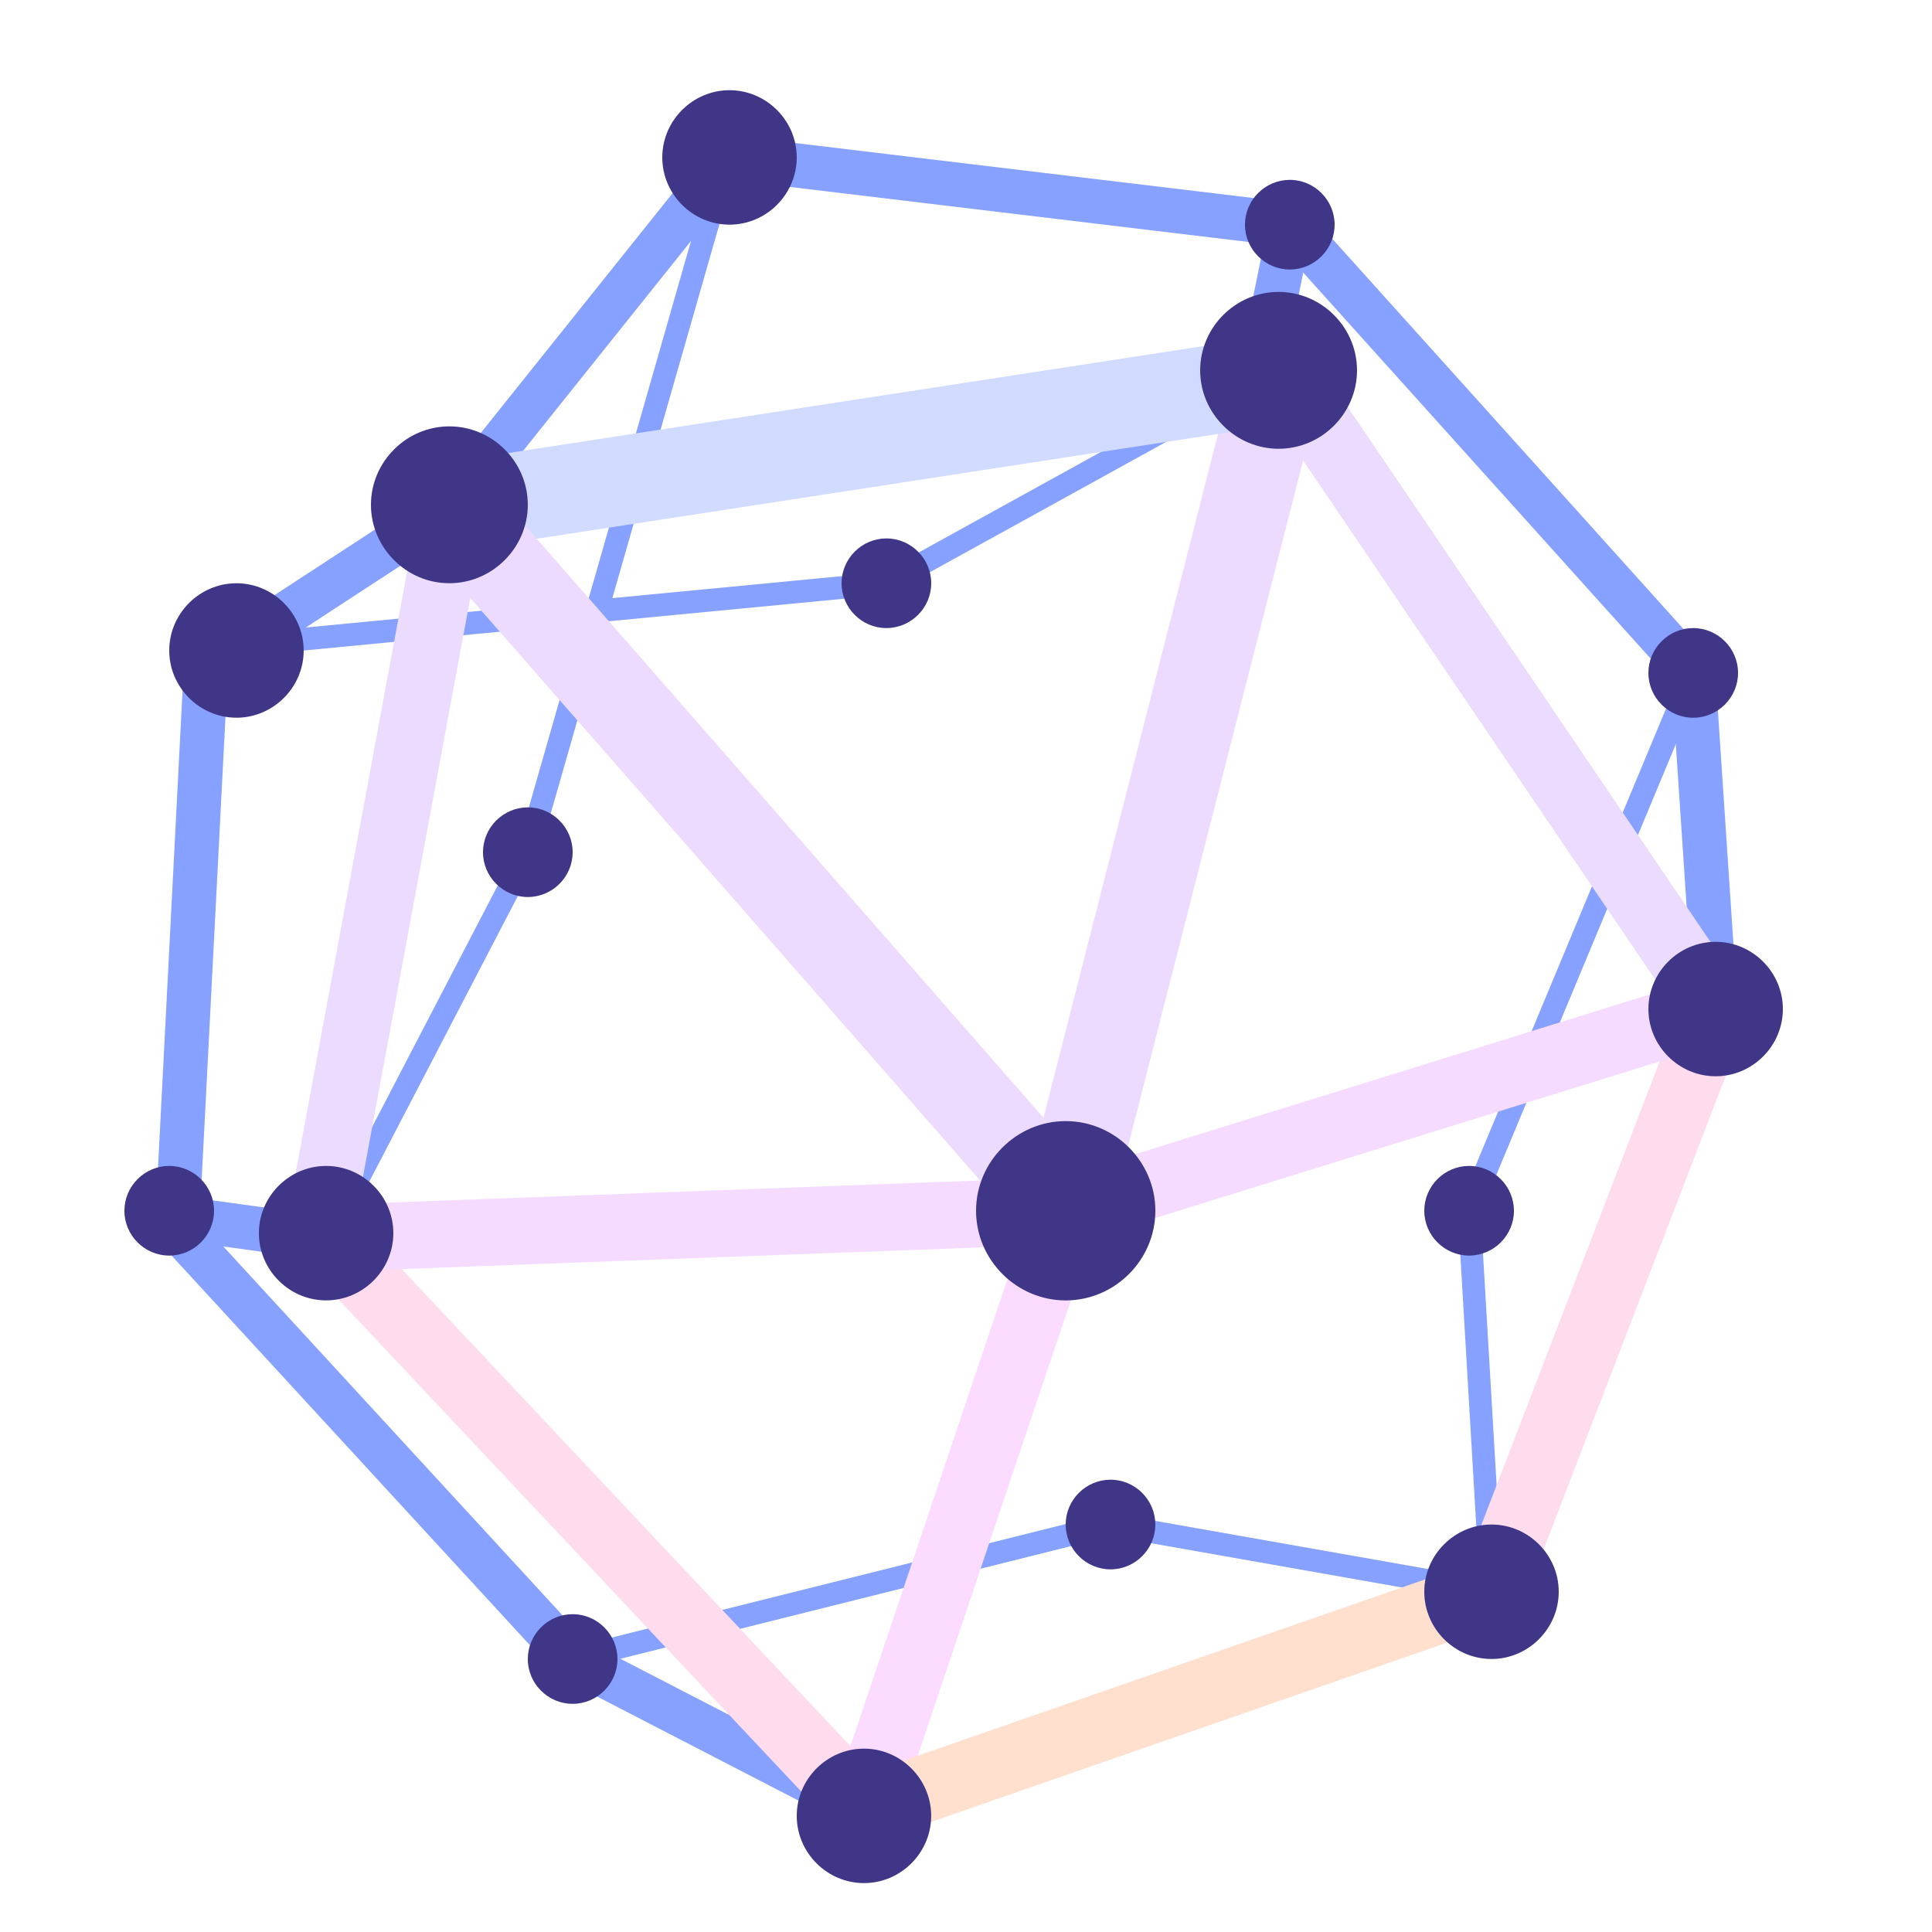 <?xml version="1.0" encoding="UTF-8" standalone="no"?>
<svg
   xmlns:dc="http://purl.org/dc/elements/1.1/"
   xmlns:cc="http://creativecommons.org/ns#"
   xmlns:rdf="http://www.w3.org/1999/02/22-rdf-syntax-ns#"
   xmlns:svg="http://www.w3.org/2000/svg"
   xmlns="http://www.w3.org/2000/svg"
   xmlns:sodipodi="http://sodipodi.sourceforge.net/DTD/sodipodi-0.dtd"
   xmlns:inkscape="http://www.inkscape.org/namespaces/inkscape"
   width="64"
   height="64"
   version="1.1"
   id="svg85"
   sodipodi:docname="vesta.svg"
   inkscape:version="0.92.5 (2060ec1f9f, 2020-04-08)">
  <sodipodi:namedview
     pagecolor="#ffffff"
     bordercolor="#666666"
     borderopacity="1"
     objecttolerance="10"
     gridtolerance="10"
     guidetolerance="10"
     inkscape:pageopacity="0"
     inkscape:pageshadow="2"
     inkscape:window-width="1904"
     inkscape:window-height="999"
     id="namedview87"
     showgrid="false"
     inkscape:zoom="7.2806686"
     inkscape:cx="19.046735"
     inkscape:cy="33.003207"
     inkscape:window-x="8"
     inkscape:window-y="36"
     inkscape:window-maximized="0"
     inkscape:current-layer="svg85" />
  <defs
     id="defs25">
    <style
       type="text/css"
       id="style4" />
    <style
       type="text/css"
       id="style6" />
    <style
       type="text/css"
       id="style8" />
    <style
       type="text/css"
       id="style10" />
    <style
       type="text/css"
       id="style12" />
    <linearGradient
       id="linearGradient938"
       x1="80.368"
       x2="82.141"
       y1="13.177"
       y2="14.704"
       gradientTransform="matrix(3.634 0 0 3.634 -246.71 -6.394)"
       gradientUnits="userSpaceOnUse">
      <stop
         stop-color="#fafafa"
         offset="0"
         id="stop14" />
      <stop
         stop-color="#90a0b3"
         offset="1"
         id="stop16" />
    </linearGradient>
    <filter
       id="filter1066"
       x="-.064"
       y="-.057"
       width="1.128"
       height="1.113"
       color-interpolation-filters="sRGB">
      <feGaussianBlur
         stdDeviation="0.227"
         id="feGaussianBlur19" />
    </filter>
    <filter
       id="filter1100"
       x="-.122"
       y="-.118"
       width="1.244"
       height="1.237"
       color-interpolation-filters="sRGB">
      <feGaussianBlur
         stdDeviation="0.476"
         id="feGaussianBlur22" />
    </filter>
  </defs>
  <g
     transform="matrix(7.483,0,0,7.483,140.316,-15.603)"
     id="g57"
     style="fill:#5e4aa6;stroke-width:0.265">
    <g
       transform="translate(-0.027,0.007)"
       id="g35">
      <circle
         cx="-330.35"
         cy="-328.38"
         r="0"
         id="circle27" />
      <circle
         cx="-312.11"
         cy="-326.25"
         r="0"
         id="circle29" />
      <circle
         cx="-306.02"
         cy="-333.07"
         r="0"
         id="circle31" />
      <circle
         cx="-308.84"
         cy="-326.01"
         r="0"
         id="circle33" />
    </g>
    <g
       transform="translate(-0.027,0.007)"
       id="g45">
      <circle
         cx="-330.35"
         cy="-328.38"
         r="0"
         id="circle37" />
      <circle
         cx="-312.11"
         cy="-326.25"
         r="0"
         id="circle39" />
      <circle
         cx="-306.02"
         cy="-333.07"
         r="0"
         id="circle41" />
      <circle
         cx="-308.84"
         cy="-326.01"
         r="0"
         id="circle43" />
    </g>
    <g
       transform="translate(-0.027,0.006)"
       id="g55">
      <circle
         cx="-330.35"
         cy="-328.38"
         r="0"
         id="circle47" />
      <circle
         cx="-312.11"
         cy="-326.25"
         r="0"
         id="circle49" />
      <circle
         cx="-306.02"
         cy="-333.07"
         r="0"
         id="circle51" />
      <circle
         cx="-308.84"
         cy="-326.01"
         r="0"
         id="circle53" />
    </g>
  </g>
  <style
     type="text/css"
     id="style59">.st0{opacity:0.15;fill:#45413C;}
	.st1{fill:#FFE500;}
	.st2{fill:#EBCB00;}
	.st3{fill:none;stroke:#45413C;stroke-linecap:round;stroke-linejoin:round;stroke-miterlimit:10;}
	.st4{fill:#FFAA54;}
	.st5{fill:#FF8A14;}
	.st6{fill:#FFB0CA;stroke:#45413C;stroke-linecap:round;stroke-linejoin:round;stroke-miterlimit:10;}
	.st7{fill:#FF87AF;stroke:#45413C;stroke-linecap:round;stroke-linejoin:round;stroke-miterlimit:10;}
	.st8{fill:#FFCC99;}
	.st9{fill:#FFFFFF;}
	.st10{fill:#F0F0F0;}
	.st11{fill:#BF8256;}
	.st12{fill:#915E3A;}
	.st13{fill:#DEA47A;}
	.st14{fill:#F0D5A8;}
	.st15{fill:#DEBB7E;}
	.st16{fill:#F7E5C6;}
	.st17{fill:#FF8A14;stroke:#45413C;stroke-linecap:round;stroke-linejoin:round;stroke-miterlimit:10;}
	.st18{fill:#FFF5E3;}
	.st19{fill:#FFF48C;}
	.st20{fill:#FFFACF;}
	.st21{fill:#FFFCE5;}
	.st22{fill:#FF87AF;}
	.st23{fill:#FFB0CA;}
	.st24{fill:#FFE500;stroke:#45413C;stroke-linecap:round;stroke-linejoin:round;stroke-miterlimit:10;}
	.st25{fill:#9CEB60;stroke:#45413C;stroke-linecap:round;stroke-linejoin:round;stroke-miterlimit:10;}
	.st26{fill:#FFFACF;stroke:#45413C;stroke-linecap:round;stroke-linejoin:round;stroke-miterlimit:10;}
	.st27{fill:#00F5BC;stroke:#45413C;stroke-linecap:round;stroke-linejoin:round;stroke-miterlimit:10;}
	.st28{fill:#BF8256;stroke:#45413C;stroke-linecap:round;stroke-linejoin:round;stroke-miterlimit:10;}
	.st29{fill:#FFE3CF;stroke:#45413C;stroke-linecap:round;stroke-linejoin:round;stroke-miterlimit:10;}
	.st30{fill:#FF6242;}
	.st31{fill:#FF866E;}
	.st32{fill:none;stroke:#E04122;stroke-linecap:round;stroke-linejoin:round;stroke-miterlimit:10;}
	.st33{fill:#FFFEF2;stroke:#45413C;stroke-linecap:round;stroke-linejoin:round;stroke-miterlimit:10;}
	.st34{fill:#FF6242;stroke:#45413C;stroke-linecap:round;stroke-linejoin:round;stroke-miterlimit:10;}
	.st35{fill:#FFA694;}
	.st36{fill:#FFFFFF;stroke:#45413C;stroke-linecap:round;stroke-linejoin:round;stroke-miterlimit:10;}
	.st37{fill:#FFFEF2;}
	.st38{fill:#FF6196;}
	.st39{fill:#B89558;}
	.st40{fill:none;stroke:#915E3A;stroke-linecap:round;stroke-linejoin:round;stroke-miterlimit:10;}
	.st41{fill:#DEBB7E;stroke:#45413C;stroke-linecap:round;stroke-linejoin:round;stroke-miterlimit:10;}
	.st42{fill:#6DD627;stroke:#45413C;stroke-linecap:round;stroke-linejoin:round;stroke-miterlimit:10;}
	.st43{fill:#E5F8FF;}
	.st44{fill:#E8F4FA;}
	.st45{fill:#E8F4FA;stroke:#45413C;stroke-linecap:round;stroke-linejoin:round;stroke-miterlimit:10;}
	.st46{fill:#FFCCDD;}
	.st47{fill:#E5F8FF;stroke:#45413C;stroke-linecap:round;stroke-linejoin:round;stroke-miterlimit:10;}
	.st48{fill:#00B8F0;stroke:#45413C;stroke-linecap:round;stroke-linejoin:round;stroke-miterlimit:10;}
	.st49{fill:#00B8F0;}
	.st50{fill:#4ACFFF;}
	.st51{fill:#E04122;}
	.st52{fill:#E04122;stroke:#45413C;stroke-linecap:round;stroke-linejoin:round;stroke-miterlimit:10;}
	.st53{fill:#87898C;}
	.st54{fill:#BDBEC0;}
	.st55{fill:#656769;}
	.st56{fill:#525252;}
	.st57{fill:#FFF48C;stroke:#45413C;stroke-linecap:round;stroke-linejoin:round;stroke-miterlimit:10;}
	.st58{fill:#6DD627;}
	.st59{fill:#EB6D00;}
	.st60{fill:#46B000;}
	.st61{fill:#80DDFF;}
	.st62{fill:#DAEDF7;}
	.st63{fill:#BF8DF2;stroke:#45413C;stroke-linecap:round;stroke-linejoin:round;stroke-miterlimit:10;}
	.st64{fill:#9F5AE5;stroke:#45413C;stroke-linecap:round;stroke-linejoin:round;stroke-miterlimit:10;}
	.st65{fill:#C8FFA1;}
	.st66{fill:#E4FFD1;}
	.st67{fill:#9CEB60;}
	.st68{fill:#E5FEFF;}
	.st69{fill:#B8ECFF;}
	.st70{fill:#E0E0E0;stroke:#45413C;stroke-linecap:round;stroke-linejoin:round;stroke-miterlimit:10;}
	.st71{fill:#E0E0E0;}
	.st72{fill:none;stroke:#4F4B45;stroke-linejoin:round;stroke-miterlimit:10;}
	.st73{fill:none;stroke:#4F4B45;stroke-linecap:round;stroke-linejoin:round;stroke-miterlimit:10;}
	.st74{fill:#E0366F;stroke:#45413C;stroke-linecap:round;stroke-linejoin:round;stroke-miterlimit:10;}
	.st75{fill:none;stroke:#45413C;stroke-miterlimit:10;}
	.st76{fill:#FF866E;stroke:#45413C;stroke-linecap:round;stroke-linejoin:round;stroke-miterlimit:10;}
	.st77{fill:#45413C;stroke:#45413C;stroke-linecap:round;stroke-linejoin:round;stroke-miterlimit:10;}
	.st78{fill:#9F5AE5;}
	.st79{fill:#803EC2;}
	.st80{fill:#803EC2;stroke:#45413C;stroke-linecap:round;stroke-linejoin:round;stroke-miterlimit:10;}
	.st81{fill:#BF8DF2;}
	.st82{fill:#FFAA54;stroke:#45413C;stroke-linecap:round;stroke-linejoin:round;stroke-miterlimit:10;}
	.st83{fill:none;stroke:#45413C;stroke-linejoin:round;stroke-miterlimit:10;}
	.st84{fill:#FFCCDD;stroke:#45413C;stroke-linecap:round;stroke-linejoin:round;stroke-miterlimit:10;}
	.st85{fill:#FF6196;stroke:#45413C;stroke-linecap:round;stroke-linejoin:round;stroke-miterlimit:10;}
	.st86{fill:#FFE5EE;}
	.st87{fill:#F7E5C6;stroke:#45413C;stroke-linecap:round;stroke-linejoin:round;stroke-miterlimit:10;}
	.st88{fill:#E5FFF9;}
	.st89{fill:none;stroke:#45413C;stroke-width:1.006;stroke-linecap:round;stroke-linejoin:round;stroke-miterlimit:10;}
	.st90{fill:#4AEFF7;}
	.st91{fill:#A6FBFF;}
	.st92{fill:#E5FEFF;stroke:#45413C;stroke-linecap:round;stroke-linejoin:round;stroke-miterlimit:10;}
	.st93{fill:#46B000;stroke:#45413C;stroke-linecap:round;stroke-linejoin:round;stroke-miterlimit:10;}
	.st94{fill:#FFFFFF;stroke:#45413C;stroke-linejoin:round;stroke-miterlimit:10;}
	.st95{fill:#FFFFFF;stroke:#45413C;stroke-miterlimit:10;}
	.st96{fill:#009FD9;}
	.st97{fill:#00DFEB;}
	.st98{fill:#C0DCEB;stroke:#45413C;stroke-linecap:round;stroke-linejoin:round;stroke-miterlimit:10;}
	.st99{fill:#00DFEB;stroke:#45413C;stroke-linecap:round;stroke-linejoin:round;stroke-miterlimit:10;}
	.st100{fill:#FFE5EE;stroke:#45413C;stroke-linecap:round;stroke-linejoin:round;stroke-miterlimit:10;}
	.st101{fill:#8CA4B8;}
	.st102{fill:#ADC4D9;}
	.st103{fill:#656769;stroke:#45413C;stroke-linecap:round;stroke-linejoin:round;stroke-miterlimit:10;}
	.st104{fill:#F0F0F0;stroke:#45413C;stroke-linecap:round;stroke-linejoin:round;stroke-miterlimit:10;}
	.st105{fill:#C0DCEB;}
	.st106{fill:#45413C;}
	.st107{fill:#FFCABF;}
	.st108{fill:#87898C;stroke:#45413C;stroke-linecap:round;stroke-linejoin:round;stroke-miterlimit:10;}
	.st109{fill:#EBCB00;stroke:#45413C;stroke-linecap:round;stroke-linejoin:round;stroke-miterlimit:10;}</style>
  <circle
     cx="-2503.082"
     cy="-2486.562"
     r="0"
     id="circle61"
     style="fill:#5e4aa6;stroke-width:1.98" />
  <g
     transform="matrix(7.483,0,0,7.483,-30.951,-28.488)"
     id="g69"
     style="fill:#5e4aa6;stroke-width:0.265">
    <circle
       cx="-330.38"
       cy="-328.5"
       r="0"
       id="circle63" />
    <circle
       cx="-39.462"
       cy="6.312"
       r="0"
       id="circle65"
       style="fill-rule:evenodd" />
    <circle
       cx="-330.38"
       cy="-328.5"
       r="0"
       id="circle67"
       style="image-rendering:optimizeSpeed" />
  </g>
  <path
     inkscape:connector-curvature="0"
     d="M 56.832,33.427 56.09,22.29"
     style="clip-rule:evenodd;fill:none;fill-rule:evenodd;stroke:#86a1ff;stroke-width:1.465px"
     id="path4" />
  <path
     inkscape:connector-curvature="0"
     d="M 48.666,40.108 56.09,22.29"
     style="clip-rule:evenodd;fill:none;fill-rule:evenodd;stroke:#86a1ff;stroke-width:0.752px"
     id="path6" />
  <path
     inkscape:connector-curvature="0"
     d="M 49.408,52.729 48.666,40.108"
     style="clip-rule:evenodd;fill:none;fill-rule:evenodd;stroke:#86a1ff;stroke-width:0.752px"
     id="path8" />
  <path
     inkscape:connector-curvature="0"
     d="m 36.787,50.502 12.621,2.227"
     style="clip-rule:evenodd;fill:none;fill-rule:evenodd;stroke:#86a1ff;stroke-width:0.752px"
     id="path10" />
  <path
     inkscape:connector-curvature="0"
     d="M 28.631,59.949 18.97,54.957"
     style="clip-rule:evenodd;fill:none;fill-rule:evenodd;stroke:#86a1ff;stroke-width:1.465px"
     id="path12" />
  <path
     inkscape:connector-curvature="0"
     d="M 18.97,54.957 36.787,50.502"
     style="clip-rule:evenodd;fill:none;fill-rule:evenodd;stroke:#86a1ff;stroke-width:0.752px"
     id="path14" />
  <path
     inkscape:connector-curvature="0"
     d="M 10.831,41.023 17.485,28.23"
     style="clip-rule:evenodd;fill:none;fill-rule:evenodd;stroke:#86a1ff;stroke-width:0.752px"
     id="path16" />
  <path
     inkscape:connector-curvature="0"
     d="M 7.883,21.38 14.901,16.797"
     style="clip-rule:evenodd;fill:none;fill-rule:evenodd;stroke:#86a1ff;stroke-width:1.465px"
     id="path18" />
  <path
     inkscape:connector-curvature="0"
     d="M 14.901,16.797 24.166,5.215"
     style="clip-rule:evenodd;fill:none;fill-rule:evenodd;stroke:#86a1ff;stroke-width:1.465px"
     id="path20" />
  <path
     inkscape:connector-curvature="0"
     d="M 29.363,19.321 42.281,12.194"
     style="clip-rule:evenodd;fill:none;fill-rule:evenodd;stroke:#86a1ff;stroke-width:0.752px"
     id="path22" />
  <path
     inkscape:connector-curvature="0"
     d="M 23.96,5.611 17.485,28.23"
     style="clip-rule:evenodd;fill:none;fill-rule:evenodd;stroke:#86a1ff;stroke-width:0.752px"
     id="path24" />
  <path
     inkscape:connector-curvature="0"
     d="M 7.883,21.38 29.363,19.321"
     style="clip-rule:evenodd;fill:none;fill-rule:evenodd;stroke:#86a1ff;stroke-width:0.752px"
     id="path26" />
  <path
     inkscape:connector-curvature="0"
     d="M 42.408,12.263 35.303,40.108"
     style="clip-rule:evenodd;fill:none;fill-rule:evenodd;stroke:#eddbff;stroke-width:2.95px;stroke-opacity:1"
     id="path28" />
  <path
     inkscape:connector-curvature="0"
     d="M 41.632,12.685 14.901,16.797"
     style="clip-rule:evenodd;fill:none;fill-rule:evenodd;stroke:#d1dbff;stroke-width:2.95px"
     id="path30" />
  <path
     inkscape:connector-curvature="0"
     d="M 35.303,40.108 14.901,16.797"
     style="clip-rule:evenodd;fill:none;fill-rule:evenodd;stroke:#eddbff;stroke-width:2.95px;stroke-opacity:1"
     id="path32" />
  <path
     inkscape:connector-curvature="0"
     d="m 35.303,40.108 -6.672,19.841"
     style="clip-rule:evenodd;fill:none;fill-rule:evenodd;stroke:#fbdbff;stroke-width:2.217px;stroke-opacity:1"
     id="path34" />
  <path
     inkscape:connector-curvature="0"
     d="m 10.421,41.548 4.856,-26.192"
     style="clip-rule:evenodd;fill:none;fill-rule:evenodd;stroke:#ebdbff;stroke-width:2.217px;stroke-opacity:1"
     id="path36" />
  <path
     inkscape:connector-curvature="0"
     d="M 28.631,59.949 10.831,41.023"
     style="clip-rule:evenodd;fill:none;fill-rule:evenodd;stroke:#ffdbee;stroke-width:2.217px;stroke-opacity:1"
     id="path38" />
  <path
     inkscape:connector-curvature="0"
     d="M 49.408,52.729 28.631,59.949"
     style="clip-rule:evenodd;fill:none;fill-rule:evenodd;stroke:#ffdfcd;stroke-width:2.217px;stroke-opacity:1"
     id="path40" />
  <path
     inkscape:connector-curvature="0"
     d="M 56.832,33.427 49.408,52.729"
     style="clip-rule:evenodd;fill:none;fill-rule:evenodd;stroke:#ffdbee;stroke-width:2.217px;stroke-opacity:1"
     id="path42" />
  <path
     inkscape:connector-curvature="0"
     d="M 35.303,40.108 56.832,33.427"
     style="clip-rule:evenodd;fill:none;fill-rule:evenodd;stroke:#f5dbff;stroke-width:2.217px;stroke-opacity:1"
     id="path44" />
  <path
     inkscape:connector-curvature="0"
     d="M 42.43,12.194 56.832,33.427"
     style="clip-rule:evenodd;fill:none;fill-rule:evenodd;stroke:#ebdbff;stroke-width:2.217px;stroke-opacity:1"
     id="path46" />
  <path
     inkscape:connector-curvature="0"
     d="M 10.831,41.023 35.303,40.108"
     style="clip-rule:evenodd;fill:none;fill-rule:evenodd;stroke:#f5dbff;stroke-width:2.217px;stroke-opacity:1"
     id="path48" />
  <path
     inkscape:connector-curvature="0"
     d="M 5.481,40.29 18.97,54.957"
     style="clip-rule:evenodd;fill:none;fill-rule:evenodd;stroke:#86a1ff;stroke-width:1.465px"
     id="path50" />
  <path
     inkscape:connector-curvature="0"
     d="M 6.873,21.079 5.885,40.288"
     style="clip-rule:evenodd;fill:none;fill-rule:evenodd;stroke:#86a1ff;stroke-width:1.465px"
     id="path52" />
  <path
     inkscape:connector-curvature="0"
     d="M 24.166,5.215 42.727,7.442"
     style="clip-rule:evenodd;fill:none;fill-rule:evenodd;stroke:#86a1ff;stroke-width:1.465px"
     id="path54" />
  <path
     inkscape:connector-curvature="0"
     d="M 56.09,22.29 42.727,7.442"
     style="clip-rule:evenodd;fill:none;fill-rule:evenodd;stroke:#86a1ff;stroke-width:1.465px"
     id="path56" />
  <path
     inkscape:connector-curvature="0"
     d="M 41.776,12.213 42.94,6.49"
     style="clip-rule:evenodd;fill:none;fill-rule:evenodd;stroke:#86a1ff;stroke-width:1.465px"
     id="path58" />
  <path
     inkscape:connector-curvature="0"
     d="M 10.831,41.023 5.481,40.29"
     style="clip-rule:evenodd;fill:none;fill-rule:evenodd;stroke:#86a1ff;stroke-width:1.465px"
     id="path60" />
  <path
     inkscape:connector-curvature="0"
     d="m 24.166,2.988 c -1.222,0 -2.227,1.006 -2.227,2.227 0,1.222 1.006,2.227 2.227,2.227 1.222,0 2.227,-1.006 2.227,-2.227 0,-1.222 -1.006,-2.227 -2.227,-2.227 z m 18.56,2.97 c -0.816,0 -1.485,0.669 -1.485,1.485 0,0.816 0.669,1.485 1.485,1.485 0.816,0 1.485,-0.669 1.485,-1.485 0,-0.816 -0.669,-1.485 -1.485,-1.485 z m -0.372,3.712 c -1.425,0 -2.597,1.172 -2.597,2.599 0,1.425 1.174,2.597 2.599,2.597 1.425,0 2.597,-1.172 2.597,-2.599 0,-1.425 -1.174,-2.597 -2.599,-2.597 z M 14.885,14.124 c -1.425,0 -2.597,1.172 -2.597,2.599 0,1.423 1.172,2.597 2.597,2.597 1.425,0 2.599,-1.174 2.599,-2.599 0,-1.425 -1.172,-2.597 -2.599,-2.597 z m 14.478,3.712 c -0.816,0 -1.485,0.669 -1.485,1.485 0,0.816 0.669,1.485 1.485,1.485 0.816,0 1.485,-0.669 1.485,-1.485 0,-0.816 -0.669,-1.485 -1.485,-1.485 z M 7.833,19.321 c -1.222,0 -2.227,1.006 -2.227,2.227 0,1.222 1.006,2.227 2.227,2.227 1.222,0 2.227,-1.006 2.227,-2.227 0,-1.222 -1.006,-2.227 -2.227,-2.227 z m 48.257,1.485 c -0.816,0 -1.485,0.669 -1.485,1.485 0,0.816 0.669,1.485 1.485,1.485 0.816,0 1.485,-0.669 1.485,-1.485 0,-0.816 -0.669,-1.485 -1.485,-1.485 z M 17.485,26.745 c -0.816,0 -1.485,0.669 -1.485,1.485 0,0.816 0.669,1.485 1.485,1.485 0.816,0 1.485,-0.669 1.485,-1.485 0,-0.816 -0.669,-1.485 -1.485,-1.485 z m 39.348,4.454 c -1.222,0 -2.227,1.006 -2.227,2.227 0,1.222 1.006,2.227 2.227,2.227 1.222,0 2.227,-1.006 2.227,-2.227 0,-1.222 -1.006,-2.227 -2.227,-2.227 z m -21.53,5.939 c -1.629,0 -2.97,1.34 -2.97,2.97 0,1.629 1.34,2.97 2.97,2.97 1.629,0 2.97,-1.34 2.97,-2.97 0,-1.629 -1.34,-2.97 -2.97,-2.97 z M 5.606,38.623 c -0.816,0 -1.485,0.669 -1.485,1.485 0,0.816 0.669,1.485 1.485,1.485 0.816,0 1.485,-0.669 1.485,-1.485 0,-0.816 -0.669,-1.485 -1.485,-1.485 z m 5.197,0 c -1.222,0 -2.227,1.006 -2.227,2.227 0,1.222 1.006,2.227 2.227,2.227 1.222,0 2.227,-1.006 2.227,-2.227 0,-1.222 -1.006,-2.227 -2.227,-2.227 z m 37.863,0 c -0.816,0 -1.485,0.669 -1.485,1.485 0,0.816 0.669,1.485 1.485,1.485 0.816,0 1.485,-0.669 1.485,-1.485 0,-0.816 -0.669,-1.485 -1.485,-1.485 z M 36.787,49.017 c -0.816,0 -1.485,0.669 -1.485,1.485 0,0.816 0.669,1.485 1.485,1.485 0.816,0 1.485,-0.669 1.485,-1.485 0,-0.816 -0.669,-1.485 -1.485,-1.485 z m 12.621,1.485 c -1.222,0 -2.227,1.006 -2.227,2.227 0,1.222 1.006,2.227 2.227,2.227 1.222,0 2.227,-1.006 2.227,-2.227 0,-1.222 -1.006,-2.227 -2.227,-2.227 z m -30.439,2.97 c -0.816,0 -1.485,0.669 -1.485,1.485 0,0.816 0.669,1.485 1.485,1.485 0.816,0 1.485,-0.669 1.485,-1.485 0,-0.816 -0.669,-1.485 -1.485,-1.485 z m 9.651,4.454 c -1.222,0 -2.227,1.006 -2.227,2.227 0,1.222 1.006,2.227 2.227,2.227 1.222,0 2.227,-1.006 2.227,-2.227 0,-1.222 -1.006,-2.227 -2.227,-2.227 z"
     style="clip-rule:evenodd;fill:#3f3688;fill-opacity:1;fill-rule:nonzero;stroke-width:1.98"
     id="path62" />
</svg>
